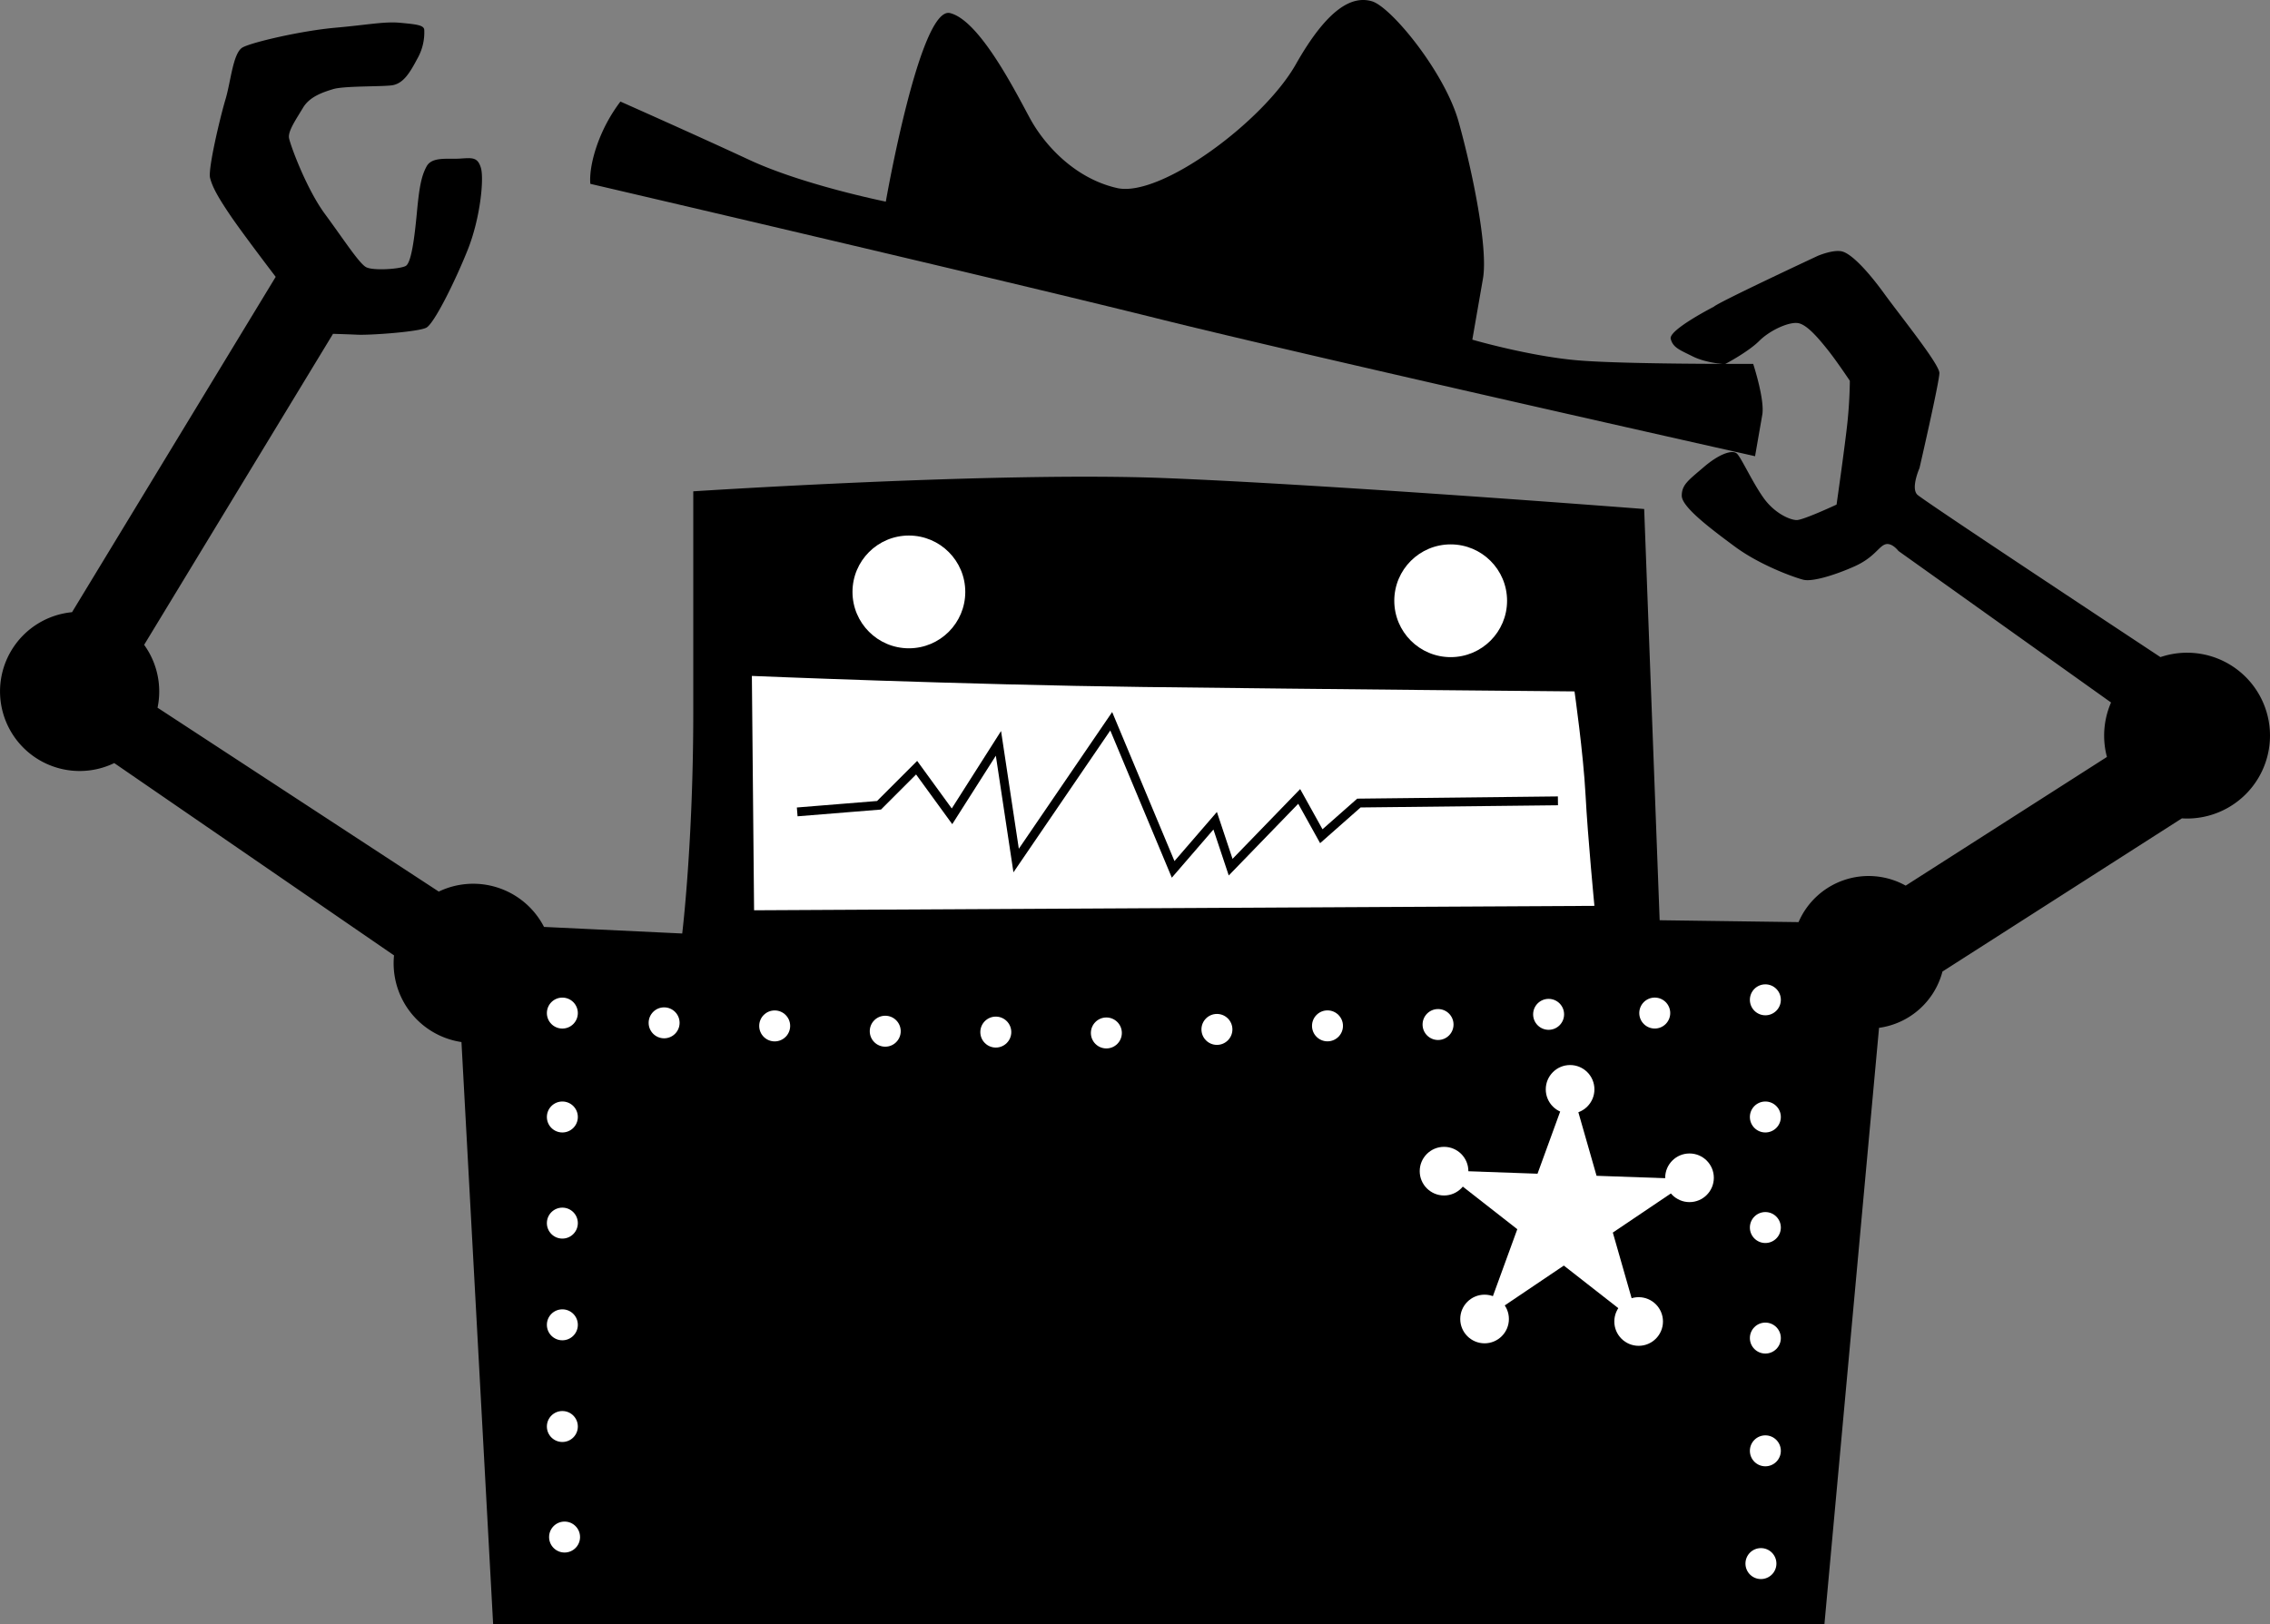 <svg id="Layer_2" data-name="Layer 2" xmlns="http://www.w3.org/2000/svg" viewBox="0 0 1026.5 734.735"><rect x="0" y="0" width="1026.5" height="734.735" fill="#808080" stroke="none"/><title>techrangers-robot-wave-vector</title><path d="M518,161.734" transform="translate(0)" style="fill:#000000"/><path d="M400.568,91.202S416.011,2.537,429.632,5.924s30.147,36.717,36.312,47.942S485.642,80.643,505.173,85.06s66.145-30.097,80.801-55.966S611.684-1.955,620.379.575s32.975,32.135,39.224,54.539,13.393,57.146,10.991,70.938l-4.804,27.585s26.085,7.588,48.102,9.393,78.902,1.562,78.902,1.562,5.308,16.15,4.106,23.046l-3.26,18.718S590.44,160.814,523.321,144.049s-256.354-60.89-256.354-60.89-.941-6.254,3.089-17.733a72.309,72.309,0,0,1,10.5-19.487S314.477,60.982,338.89,72.339,400.568,91.202,400.568,91.202Z" transform="translate(0)" style="fill:#000000"/><path d="M989,295.235a37.431,37.431,0,0,0-12.042,1.987C937.236,270.973,869.121,225.856,867,223.734c-3-3,1-12,1-12s9-39,9-43-17-25-25-36-15-18-19-19-11,2-11,2-45,21-47,23c0,0-20.5,10.5-19.5,14.5s4,5,10,8,14.5,3.5,14.5,3.5,10.5-5.5,15.5-10.5,14-9,18-8,9,7,13,12,10,14,10,14,0,8-1,18-5,38-5,38-15,7-18,7-10-3-15-10-10-18-12-20-8,0-15,6-10,8-10,13,12.5,14.5,24,23,27,14,31,15,14-2,23-6,11-9,14-10,6,3,6,3l96.12,68.521a37.548,37.548,0,0,0-1.861,24.627L861.757,400.578a34.503,34.503,0,0,0-48.448,16.511c-21.294-.278-62.809-.854-62.809-.854l-7-186s-141-11-217-14-213,6-213,6v100c0,59-5,100-5,100l-62.495-2.976a36.017,36.017,0,0,0-47.592-15.983L71.242,320.104a36.025,36.025,0,0,0-6.059-28.438L150.593,151c2.872.083,7.353.225,10.982.394,5.825.271,27.701-1.287,31.223-3.183s12.801-20.521,18.626-35.015,7.518-32.442,6.028-37.318S213.56,71.371,208,71.734s-12.627-1.005-15.099,3.544-3.353,9.945-4.369,20.714-2.439,22.892-5.08,24.314-14.697,2.235-17.88.542-10.227-12.665-18.625-24.044-15.713-31.291-16.254-34.406,3.319-8.601,6.299-13.613,8.737-6.976,13.614-8.466,20.996-1.083,26.346-1.693,8.331-5.621,11.717-11.988a24.04,24.04,0,0,0,3.183-13.072c-.068-2.235-3.657-2.574-10.836-3.251s-14.291.88-29.462,2.235-37.386,6.502-41.789,8.872-5.351,15.374-7.789,23.502S93.983,76.485,94.999,80.481s3.386,8.398,9.008,16.729c5.139,7.616,18.421,25.071,20.664,28.012L32.575,276.901a35.999,35.999,0,1,0,19.087,68.255L178.179,432.14c-.117,1.183-.179,2.381-.179,3.595A36.006,36.006,0,0,0,208.674,471.34L223,734.735H825l24.706-269.828a34.528,34.528,0,0,0,28.682-25.461l108.268-69.292c.776.048,1.556.08,2.343.08a37.5,37.5,0,0,0,0-75Z" transform="translate(0)" style="fill:#000000"/><circle cx="254.3" cy="458.235" r="7" style="fill:#fff"/><circle cx="254.3" cy="505.235" r="7" style="fill:#fff"/><circle cx="254.3" cy="553.235" r="7" style="fill:#fff"/><circle cx="254.3" cy="599.235" r="7" style="fill:#fff"/><circle cx="254.3" cy="645.235" r="7" style="fill:#fff"/><circle cx="798.3" cy="452.235" r="7" style="fill:#fff"/><circle cx="798.3" cy="505.235" r="7" style="fill:#fff"/><circle cx="798.3" cy="555.235" r="7" style="fill:#fff"/><circle cx="798.3" cy="605.235" r="7" style="fill:#fff"/><circle cx="798.3" cy="656.235" r="7" style="fill:#fff"/><circle cx="300.316" cy="462.645" r="7" style="fill:#fff"/><circle cx="350.313" cy="464.04" r="7" style="fill:#fff"/><circle cx="400.309" cy="466.435" r="7" style="fill:#fff"/><circle cx="450.305" cy="466.83" r="7" style="fill:#fff"/><circle cx="500.302" cy="467.225" r="7" style="fill:#fff"/><circle cx="550.298" cy="465.62" r="7" style="fill:#fff"/><circle cx="600.294" cy="464.015" r="7" style="fill:#fff"/><circle cx="650.291" cy="463.41" r="7" style="fill:#fff"/><circle cx="700.287" cy="458.805" r="7" style="fill:#fff"/><circle cx="748.284" cy="458.224" r="7" style="fill:#fff"/><circle cx="653" cy="529.735" r="11" style="fill:#fff"/><circle cx="710" cy="492.735" r="11" style="fill:#fff"/><circle cx="764" cy="532.735" r="11" style="fill:#fff"/><circle cx="741" cy="597.735" r="11" style="fill:#fff"/><circle cx="671.327" cy="596.604" r="11" style="fill:#fff"/><polygon points="741.224 599.068 707.171 572.444 671.327 596.604 686.125 555.99 652.072 529.367 695.27 530.89 710.068 490.276 721.968 531.831 765.167 533.354 729.323 557.513 741.224 599.068" style="fill:#fff"/><path d="M340,305.735s96,4,177,5,195,2,195,2,4,28,5,47,4,50,4,50l-380,2Z" transform="translate(0)" style="fill:#fff"/><circle cx="656" cy="271.735" r="25.5" style="fill:#fff"/><circle cx="411" cy="267.735" r="25.5" style="fill:#fff"/><circle cx="255.3" cy="695.235" r="7" style="fill:#fff"/><circle cx="796.3" cy="707.235" r="7" style="fill:#fff"/><polygon points="529.901 396.988 502.075 330.405 458.282 394.567 450.32 341.815 430.61 372.786 414.259 350.304 398.395 366.168 360.662 369.228 360.338 365.241 396.605 362.301 414.741 344.165 430.39 365.683 452.68 330.654 460.718 383.903 502.925 322.064 531.099 389.481 550.285 367.266 557.355 388.477 587.939 356.906 598.041 375.09 613.734 361.243 614.478 361.235 704.478 360.235 704.522 364.235 615.266 365.226 596.959 381.379 587.061 363.563 555.645 395.992 548.715 375.203 529.901 396.988"/></svg>
